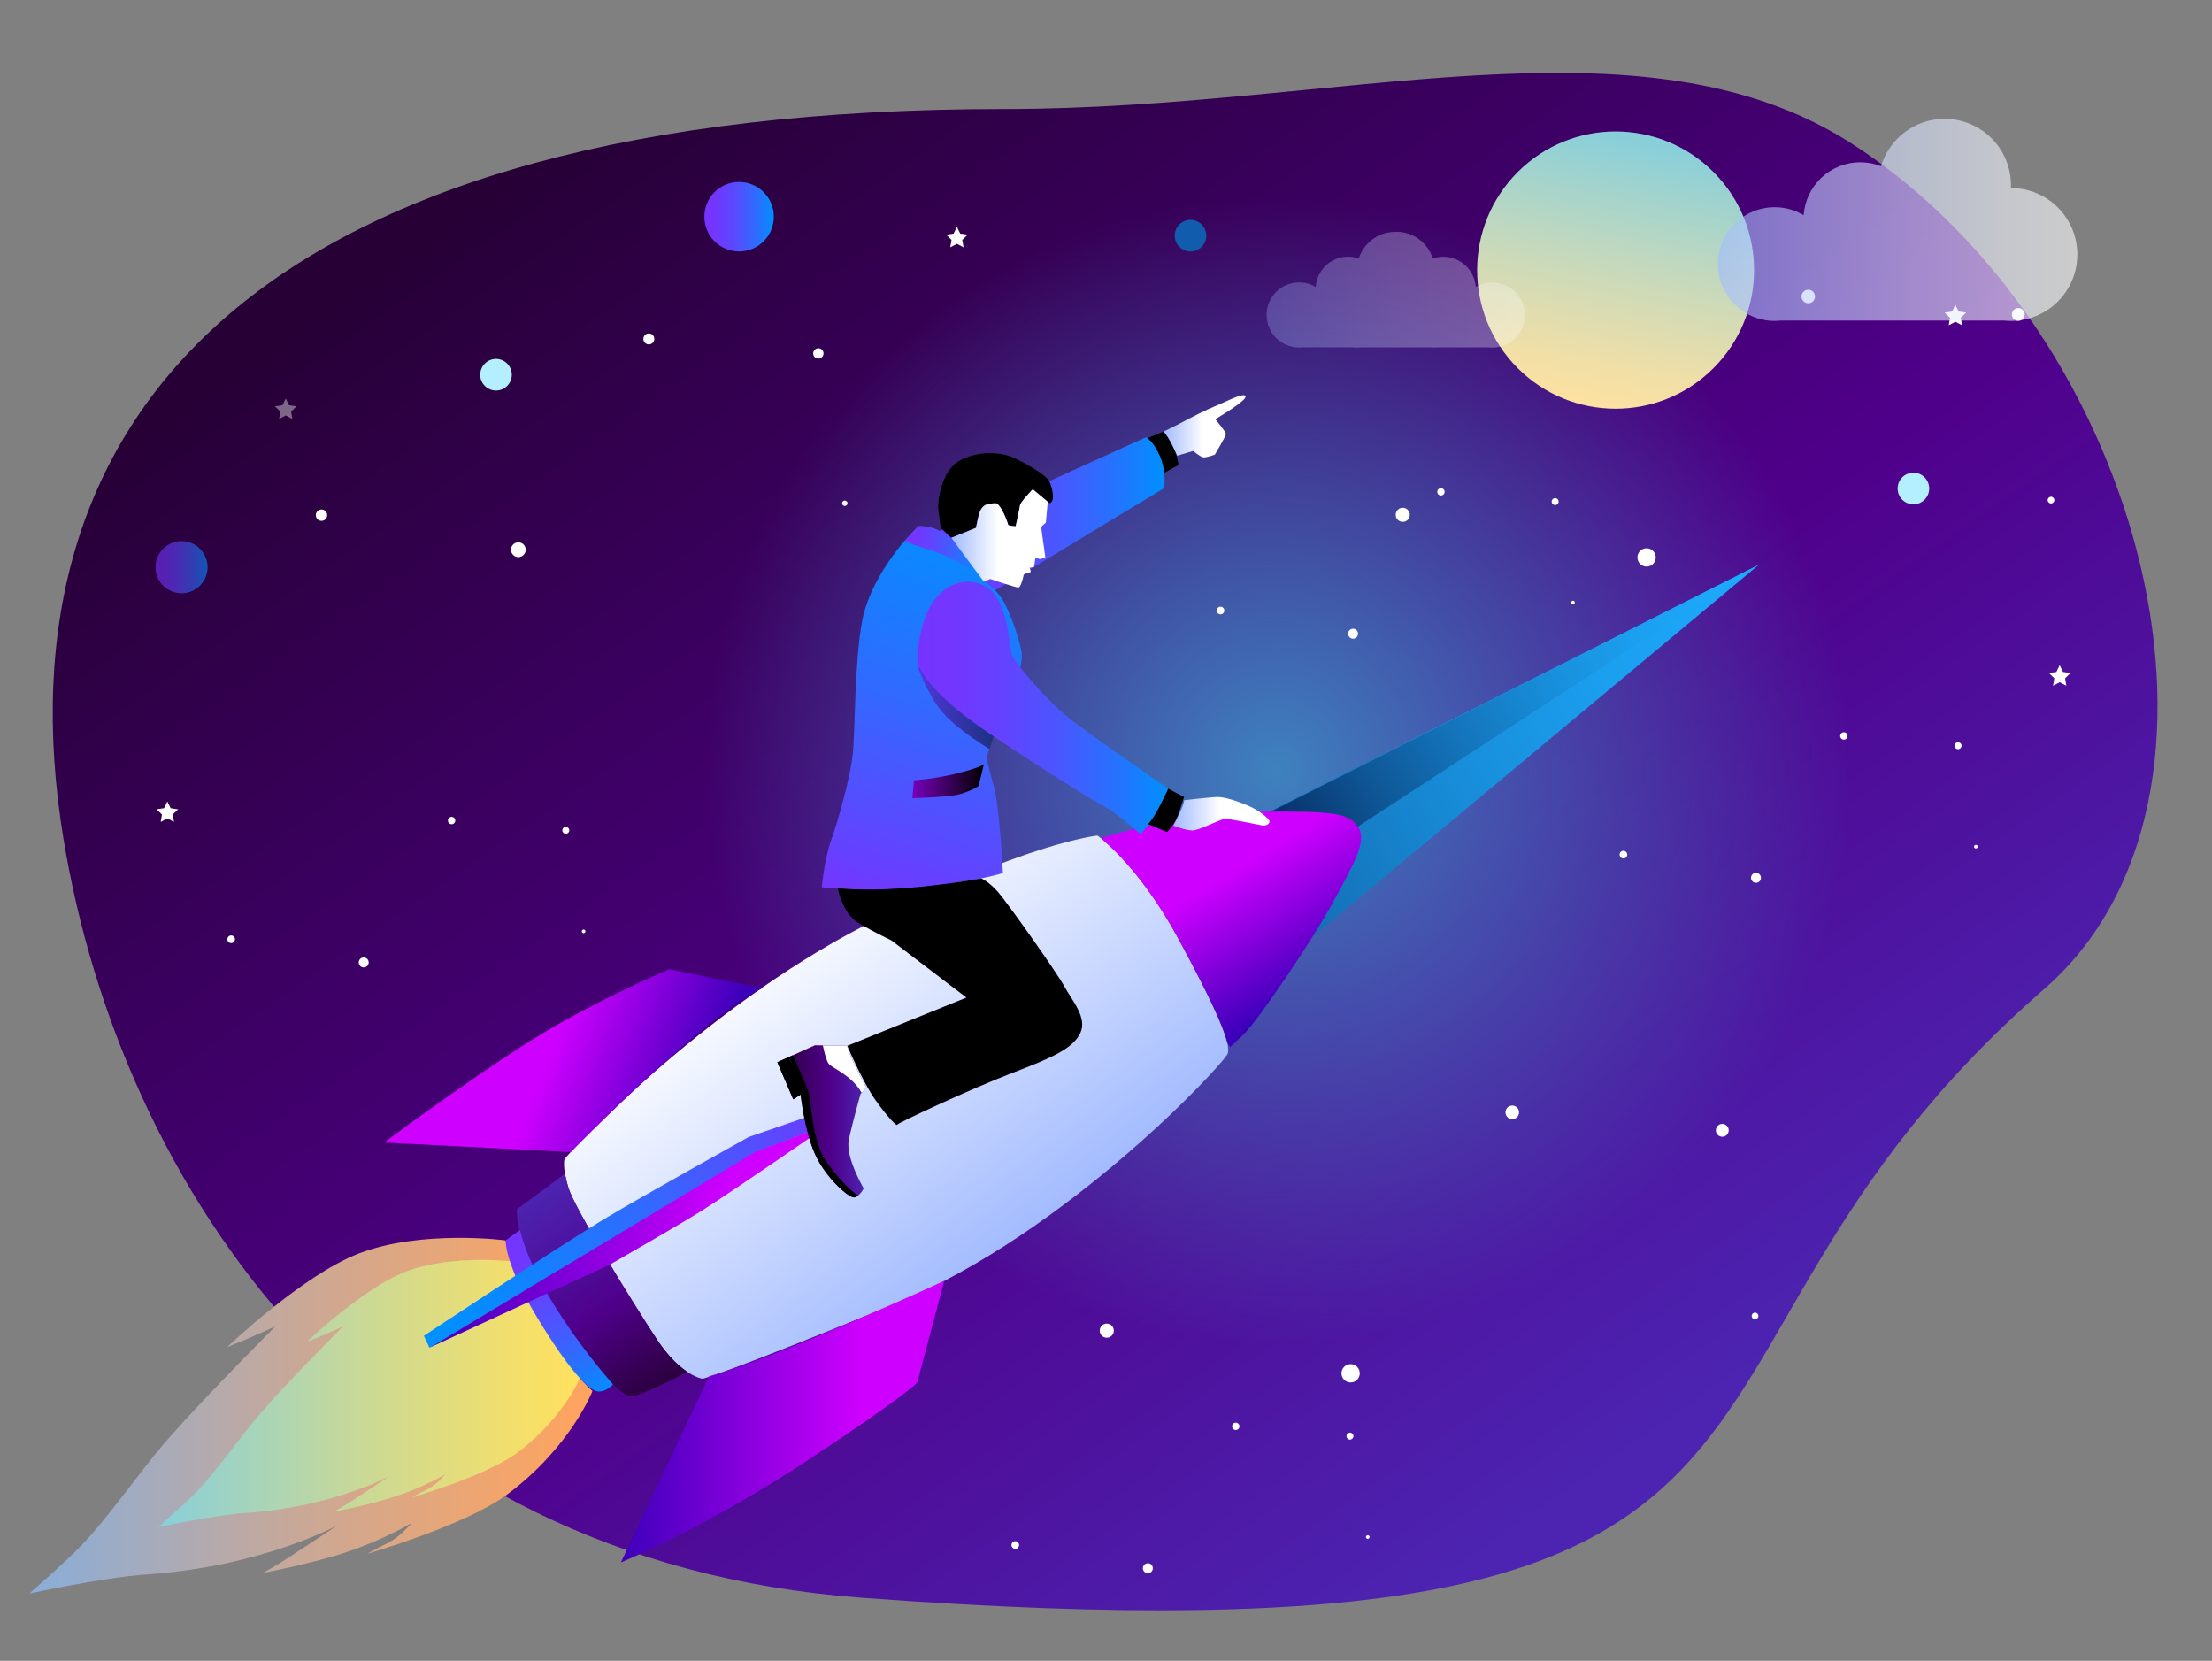 <svg width="698" height="524" viewBox="0 0 698 524" fill="none" xmlns="http://www.w3.org/2000/svg">
<rect x="0" y="0" width="698" height="524" fill="#808080" stroke="none"/>
<path d="M645.101 311.99C504.82 434.134 605.707 528.961 271.758 504.088C115.415 492.429 37.98 373.481 20.05 264.795C-2.181 130.048 82.879 34.392 317.049 34.392C422.683 34.392 517.986 2.489 584.523 45.44C677.27 105.333 714.115 251.904 645.101 311.99Z" fill="url(#paint0_linear_187_6922)"/>
<path d="M222.828 62.627H583.424V423.567H222.828V62.627Z" fill="url(#paint1_radial_187_6922)"/>
<path d="M603.779 159.113C606.53 159.113 608.761 156.88 608.761 154.126C608.761 151.372 606.53 149.139 603.779 149.139C601.027 149.139 598.797 151.372 598.797 154.126C598.797 156.88 601.027 159.113 603.779 159.113Z" fill="#B3EFFF"/>
<path d="M156.518 123.219C159.27 123.219 161.5 120.986 161.5 118.232C161.5 115.478 159.27 113.245 156.518 113.245C153.767 113.245 151.536 115.478 151.536 118.232C151.536 120.986 153.767 123.219 156.518 123.219Z" fill="#B3EFFF"/>
<path d="M478.828 116.066C495.859 133.192 523.517 133.262 540.627 116.223C557.737 99.184 557.807 71.491 540.784 54.365C523.762 37.239 496.095 37.169 478.985 54.208C461.884 71.247 461.814 98.94 478.828 116.066Z" fill="url(#paint2_linear_187_6922)"/>
<path d="M233.219 79.342C239.272 79.342 244.178 74.431 244.178 68.373C244.178 62.315 239.272 57.404 233.219 57.404C227.167 57.404 222.261 62.315 222.261 68.373C222.261 74.431 227.167 79.342 233.219 79.342Z" fill="url(#paint3_linear_187_6922)"/>
<path opacity="0.6" d="M57.288 187.182C61.828 187.182 65.507 183.498 65.507 178.955C65.507 174.411 61.828 170.728 57.288 170.728C52.749 170.728 49.069 174.411 49.069 178.955C49.069 183.498 52.749 187.182 57.288 187.182Z" fill="url(#paint4_linear_187_6922)"/>
<path d="M375.664 79.342C378.415 79.342 380.646 77.11 380.646 74.356C380.646 71.602 378.415 69.369 375.664 69.369C372.912 69.369 370.682 71.602 370.682 74.356C370.682 77.11 372.912 79.342 375.664 79.342Z" fill="#125CAE"/>
<path d="M301.955 71.57L303.002 73.701L305.349 74.041L303.647 75.692L304.049 78.032L301.955 76.932L299.861 78.032L300.253 75.692L298.561 74.041L300.908 73.701L301.955 71.57Z" fill="white"/>
<path opacity="0.4" d="M90.165 125.725L91.212 127.856L93.559 128.197L91.857 129.856L92.258 132.188L90.165 131.087L88.062 132.188L88.463 129.856L86.77 128.197L89.118 127.856L90.165 125.725Z" fill="white"/>
<path d="M52.804 252.865L53.851 254.996L56.198 255.337L54.506 256.996L54.898 259.328L52.804 258.227L50.71 259.328L51.111 256.996L49.41 255.337L51.757 254.996L52.804 252.865ZM649.934 209.88L650.982 212.01L653.328 212.351L651.636 214.01L652.029 216.342L649.934 215.242L647.841 216.342L648.242 214.01L646.54 212.351L648.888 212.01L649.934 209.88ZM617.024 96.154L618.071 98.285L620.418 98.626L618.725 100.285L619.127 102.617L617.024 101.516L614.93 102.617L615.331 100.285L613.63 98.626L615.977 98.285L617.024 96.154Z" fill="white"/>
<path d="M272.604 320.487L555.014 178.186L305.043 386.572" fill="url(#paint5_linear_187_6922)"/>
<path d="M426.033 262.393L555.015 178.186L399.466 256.873L426.033 262.393Z" fill="url(#paint6_linear_187_6922)"/>
<path d="M160.017 471.53C146.894 481.294 115.842 490.246 115.842 490.246C115.842 490.246 118.329 488.822 122.412 486.805C126.495 484.779 129.881 480.499 129.881 480.499C129.881 480.499 121.539 485.591 109.944 489.512C98.357 493.433 82.853 496.28 82.853 496.28C82.853 496.28 86.002 494.752 91.525 491.136C97.057 487.521 106.559 481.224 106.559 481.224C106.559 481.224 82.844 494.228 46.592 496.726C32.405 497.704 9.205 502.787 9.205 502.787C9.205 502.787 20.417 493.11 25.748 487.53C34.22 478.674 44.07 464.43 51.792 455.435C63.291 442.038 86.901 418.475 86.901 418.475L82.155 420.606C77.408 422.737 71.667 425.025 71.667 425.025C71.667 425.025 95.408 402.371 113.076 395.541C132.987 387.847 159.554 391.358 159.554 391.358C159.554 391.358 161.893 402.729 170.583 417.453C179.569 432.667 186.96 438.867 186.96 438.867C186.96 438.867 180.119 456.579 160.017 471.53Z" fill="url(#paint7_linear_187_6922)"/>
<path d="M163.183 458.378C153.324 465.714 129.985 472.447 129.985 472.447C129.985 472.447 131.852 471.382 134.923 469.862C137.994 468.342 140.533 465.12 140.533 465.12C140.533 465.12 134.26 468.945 125.553 471.888C116.845 474.831 105.197 476.98 105.197 476.98C105.197 476.98 107.562 475.827 111.715 473.111C115.868 470.395 123.014 465.661 123.014 465.661C123.014 465.661 105.188 475.434 77.94 477.312C67.278 478.045 49.846 481.862 49.846 481.862C49.846 481.862 58.274 474.587 62.279 470.395C68.648 463.74 76.047 453.042 81.858 446.273C90.504 436.204 108.242 418.501 108.242 418.501L104.674 420.099C101.105 421.698 96.786 423.418 96.786 423.418C96.786 423.418 114.629 406.397 127.908 401.262C142.872 395.48 162.843 398.118 162.843 398.118C162.843 398.118 164.597 406.668 171.132 417.724C177.885 429.165 183.443 433.811 183.443 433.811C183.443 433.811 178.286 447.138 163.183 458.378Z" fill="url(#paint8_linear_187_6922)"/>
<path d="M178.121 365.752C179.622 363.49 221.485 318.583 272.369 292.235C323.253 265.886 346.313 263.633 346.313 263.633C346.313 263.633 359.095 272.663 371.877 296.252C384.659 319.841 388.42 329.369 387.417 332.382C386.413 335.395 336.785 389.087 282.385 411.419C227.993 433.75 221.729 435.007 221.729 435.007C221.729 435.007 214.958 434.256 207.193 422.466C199.428 410.676 181.376 381.315 179.369 374.791C177.362 368.267 178.121 365.752 178.121 365.752Z" fill="url(#paint9_linear_187_6922)"/>
<path d="M428.529 260.873C425.518 256.612 421.514 255.852 397.197 256.105C372.881 256.358 347.569 264.384 347.569 264.384L347.857 264.856C351.626 268.009 361.747 277.554 371.886 296.252C381.51 314.007 386.012 323.797 387.233 328.836L388.184 330.373L392.442 326.356C396.7 322.339 414.246 296.497 420.763 284.453C427.281 272.419 431.539 265.135 428.529 260.873Z" fill="url(#paint10_linear_187_6922)"/>
<path d="M223.744 434.248L195.92 492.962C195.92 492.962 223.238 481.67 255.075 460.596C286.913 439.523 289.417 436.256 289.417 436.256L297.941 404.144C297.933 404.144 246.804 427.724 223.744 434.248Z" fill="url(#paint11_linear_187_6922)"/>
<path d="M240.531 311.806L211.206 305.789C211.206 305.789 185.389 316.575 163.83 330.627C142.27 344.678 121.217 360.486 121.217 360.486L180.119 363.499C180.128 363.49 221.738 320.836 240.531 311.806Z" fill="url(#paint12_linear_187_6922)"/>
<path d="M207.193 422.458C199.419 410.668 181.376 381.306 179.369 374.782C178.819 373.009 178.488 371.542 178.278 370.328L163.079 381.551C163.079 381.551 162.076 392.59 175.608 413.165C189.141 433.741 196.164 440.763 199.419 440.509C202.673 440.256 216.712 432.981 216.712 432.981L216.424 432.51C213.885 430.737 210.639 427.68 207.193 422.458Z" fill="url(#paint13_linear_187_6922)"/>
<path d="M164.082 388.083L159.571 391.341C159.571 391.341 159.074 398.362 169.343 415.427C179.621 432.492 185.886 438.763 188.643 439.016C191.4 439.269 193.407 436.754 193.407 436.754C193.407 436.754 169.343 409.908 164.082 388.083Z" fill="url(#paint14_linear_187_6922)"/>
<path d="M258.835 350.949L236.273 358.73C236.273 358.73 201.294 378.153 189.899 385.079C175.608 393.76 133.754 421.462 133.754 421.462L135.508 425.226L239.283 363.254L262.09 354.469L258.835 350.949Z" fill="url(#paint15_linear_187_6922)"/>
<path d="M135.508 425.217L192.657 398.869C192.657 398.869 214.609 386.31 221.737 381.804C232.041 375.298 262.09 354.46 262.09 354.46L238.28 363.49L135.508 425.217Z" fill="url(#paint16_linear_187_6922)"/>
<path d="M361.607 138.432L367.122 136.17C367.122 136.17 368.509 136.808 369.879 139.934C371.632 143.952 371.885 146.711 371.885 146.711L366.371 149.724C366.363 149.724 363.605 142.196 361.607 138.432Z" fill="black"/>
<path d="M310.968 188.116L367.366 153.995C367.366 153.995 368.038 148.641 366.031 143.96C364.025 139.279 361.686 137.934 361.686 137.934L289.164 170.807" fill="url(#paint17_linear_187_6922)"/>
<path d="M285.482 170.632C285.482 170.632 274.619 182.588 272.115 195.635C269.611 208.683 269.855 230.508 269.105 237.791C268.355 245.066 264.594 258.62 262.334 264.891C260.075 271.161 259.324 279.947 259.324 279.947C259.324 279.947 275.116 281.702 292.662 279.694C310.208 277.685 316.473 275.432 316.473 275.432C316.473 275.432 315.47 254.856 313.629 248.166C311.788 241.477 311.29 239.136 311.29 239.136C311.29 239.136 311.962 236.63 313.629 232.115C315.304 227.599 323.654 211.539 322.319 205.356C320.984 199.164 317.642 190.133 314.798 187.12C311.953 184.107 310.784 183.61 310.784 183.61C310.784 183.61 304.267 174.239 299.756 169.89C295.245 165.54 289.731 166.038 289.731 166.038L285.482 170.632Z" fill="url(#paint18_linear_187_6922)"/>
<path opacity="0.5" d="M289.67 210.543C289.67 210.543 292.593 219.076 297.444 224.761C302.286 230.446 312.233 236.307 312.233 236.307L313.646 232.115L290.342 210.552" fill="url(#paint19_linear_187_6922)"/>
<path d="M308.455 180.335C306.151 177.208 302.574 172.579 299.773 169.881C295.263 165.532 289.748 166.029 289.748 166.029L285.543 170.571C288.562 172.422 296.013 173.793 300.777 176.57C303.674 178.256 306.317 179.479 308.455 180.335Z" fill="url(#paint20_linear_187_6922)"/>
<path d="M288.413 246.158C288.413 246.158 293.762 245.992 301.448 244.149C309.135 242.306 310.47 241.136 310.47 241.136L308.795 247.992C308.795 247.992 304.947 250.664 299.433 251.171C293.919 251.668 287.898 251.843 287.898 251.843L288.413 246.158Z" fill="url(#paint21_linear_187_6922)"/>
<path d="M264.35 280.279C264.35 280.279 265.85 288.305 271.033 291.318C276.216 294.331 281.224 296.671 281.224 296.671L304.956 314.741L267.36 329.963C267.36 329.963 272.202 341.334 276.216 347.028C280.229 352.713 283.065 355.394 283.065 354.888C283.065 354.381 306.797 343.342 319.492 338.495C332.195 333.648 338.538 330.801 340.885 325.954C343.224 321.107 338.215 315.588 335.868 311.239C333.53 306.889 317.651 284.48 314.815 281.301C311.979 278.122 309.632 277.117 309.632 277.117C309.632 277.117 283.562 282.122 264.35 280.279Z" fill="black"/>
<path d="M267.352 329.954L257.161 329.788L245.295 335.142L250.312 346.853L252.65 345.351C252.65 345.351 253.819 356.556 257.161 364.084C260.503 371.612 267.858 377.97 269.524 377.804C271.199 377.638 272.534 374.957 272.534 374.957C272.534 374.957 266.689 365.088 267.858 359.569C269.027 354.049 271.531 345.185 271.531 345.185L273.372 343.176C273.372 343.168 267.692 332.801 267.352 329.954Z" fill="url(#paint22_linear_187_6922)"/>
<path d="M267.352 329.954L259.656 329.832C260.04 331.727 260.738 334.661 261.506 335.648C262.553 337.002 268.713 339.159 271.897 344.783L273.372 343.176C273.372 343.168 267.692 332.801 267.352 329.954Z" fill="white"/>
<path d="M269.524 377.795C269.978 377.752 270.405 377.516 270.789 377.21C267.587 375.105 264.219 371.175 261 366.922C256.323 360.73 255.983 348.023 255.32 345.342C254.762 343.115 251.315 335.447 250.172 332.932L245.295 335.133L250.312 346.844L252.65 345.342C252.65 345.342 253.819 356.547 257.161 364.075C260.503 371.603 267.858 377.961 269.524 377.795ZM296.807 166.536C296.807 166.536 296.31 162.274 296.057 160.51C295.804 158.754 296.807 149.724 301.693 146.082C306.579 142.441 315.104 142.065 320.243 144.58C325.382 147.087 330.015 149.977 331.018 151.733C332.021 153.488 332.519 156.755 332.144 157.759C331.768 158.763 331.14 158.763 331.14 158.763L325.879 154.37C325.879 154.37 321.996 158.388 321.866 159.392C321.743 160.396 320.487 166.038 320.487 166.038C320.487 166.038 318.105 165.916 318.105 165.54C318.105 165.165 315.723 158.519 313.969 158.763C312.216 159.016 309.877 158.51 308.83 162.527C308.534 163.68 307.949 166.545 307.949 166.545L300.175 169.68L296.807 166.536Z" fill="black"/>
<path d="M325.887 154.37C325.887 154.37 322.005 158.388 321.874 159.392C321.752 160.396 320.495 166.038 320.495 166.038C320.495 166.038 318.113 165.916 318.113 165.54C318.113 165.165 315.732 158.519 313.978 158.763C312.224 159.016 309.886 158.51 308.839 162.527C308.542 163.68 307.958 166.545 307.958 166.545L300.184 169.68L310.462 183.522L312.468 182.684C312.468 182.684 320.652 185.444 321.412 185.356C322.162 185.269 322.999 181.758 322.999 181.426C322.999 181.094 324.422 180.754 325.006 180.588C325.591 180.422 324.84 179.164 324.84 179.164L326.263 178.911L326.76 175.898C326.76 175.898 327.842 176.396 328.182 176.396C328.514 176.396 329.857 175.811 329.857 175.811L328.522 166.274L330.023 164.85L330.608 158.492L330.459 158.161L325.887 154.37Z" fill="url(#paint23_linear_187_6922)"/>
<path d="M289.749 209.687C289.749 209.687 291.921 217.713 311.474 230.927C331.027 244.14 344.062 252 348.573 254.516C353.084 257.022 359.933 263.214 359.933 263.214C359.933 263.214 363.78 258.865 365.944 254.847C368.117 250.83 368.614 248.821 368.614 248.821C368.614 248.821 344.551 232.263 337.361 226.578C330.172 220.892 320.487 209.347 319.484 207.006C318.48 204.666 318.314 189.112 311.125 185.094C303.936 181.077 295.917 185.094 292.41 193.627C288.903 202.159 289.749 209.687 289.749 209.687Z" fill="url(#paint24_linear_187_6922)"/>
<path d="M362.228 260L368.248 262.506C368.248 262.506 370.63 260.376 371.886 256.734C373.143 253.092 373.64 251.468 373.64 251.468L368.623 248.83C368.623 248.83 364.487 258.114 362.228 260Z" fill="black"/>
<path d="M373.639 252.472C373.639 252.472 382.163 251.468 384.292 251.468C386.421 251.468 390.557 252.725 394.195 254.35C397.834 255.974 400.591 258.489 400.591 259.118C400.591 259.747 399.962 260.751 397.956 260.376C395.949 260 387.8 258.245 386.421 258.367C385.043 258.489 378.403 262.009 376.265 262.009C374.128 262.009 370.245 260.507 370.245 260.507C370.245 260.507 373.639 254.35 373.639 252.472Z" fill="url(#paint25_linear_187_6922)"/>
<path d="M367.122 136.179C367.122 136.179 371.136 134.258 373.308 133.087C375.481 131.917 380.323 129.411 384.005 127.9C387.678 126.398 392.529 123.716 393.027 125.053C393.524 126.389 383.499 132.249 383.499 132.249C383.499 132.249 386.841 136.266 386.841 136.93C386.841 137.602 383.333 143.454 383.333 143.454C383.333 143.454 380.585 144.449 379.66 144.292C378.735 144.135 376.484 142.283 376.484 142.283L371.467 143.786C371.467 143.786 368.789 137.594 367.122 136.179Z" fill="url(#paint26_linear_187_6922)"/>
<path d="M204.741 108.66C205.695 108.66 206.469 107.886 206.469 106.931C206.469 105.976 205.695 105.202 204.741 105.202C203.787 105.202 203.014 105.976 203.014 106.931C203.014 107.886 203.787 108.66 204.741 108.66Z" fill="white"/>
<path d="M267.43 158.789C267.43 159.261 267.046 159.645 266.575 159.645C266.104 159.645 265.72 159.261 265.72 158.789C265.72 158.318 266.104 157.934 266.575 157.934C267.046 157.934 267.43 158.318 267.43 158.789ZM165.897 173.392C165.903 173.702 165.848 174.01 165.733 174.298C165.619 174.586 165.449 174.848 165.232 175.07C165.015 175.291 164.756 175.467 164.471 175.587C164.185 175.707 163.878 175.769 163.569 175.769C163.259 175.769 162.952 175.707 162.667 175.587C162.381 175.467 162.122 175.292 161.905 175.07C161.689 174.849 161.518 174.587 161.403 174.299C161.289 174.01 161.233 173.702 161.239 173.392C161.251 172.782 161.501 172.2 161.937 171.773C162.372 171.345 162.958 171.105 163.568 171.105C164.178 171.105 164.764 171.345 165.199 171.772C165.635 172.2 165.885 172.781 165.897 173.392ZM103.243 162.536C103.243 163.012 103.054 163.469 102.718 163.805C102.382 164.142 101.926 164.331 101.45 164.331C100.975 164.331 100.519 164.142 100.182 163.805C99.846 163.469 99.657 163.012 99.657 162.536C99.657 161.54 100.46 160.737 101.455 160.737C102.44 160.746 103.243 161.549 103.243 162.536ZM259.866 111.507C259.866 112.407 259.133 113.14 258.234 113.14C257.335 113.14 256.603 112.407 256.603 111.507C256.603 110.608 257.335 109.874 258.234 109.874C259.141 109.874 259.866 110.608 259.866 111.507Z" fill="white"/>
<path d="M570.598 95.682C571.778 95.682 572.735 94.724 572.735 93.543C572.735 92.361 571.778 91.403 570.598 91.403C569.417 91.403 568.46 92.361 568.46 93.543C568.46 94.724 569.417 95.682 570.598 95.682Z" fill="white"/>
<path d="M648.25 157.785C648.25 158.37 647.779 158.842 647.195 158.842C646.61 158.842 646.139 158.37 646.139 157.785C646.139 157.2 646.61 156.728 647.195 156.728C647.779 156.728 648.25 157.2 648.25 157.785ZM522.471 175.872C522.471 177.47 521.179 178.763 519.583 178.763C517.986 178.763 516.695 177.47 516.695 175.872C516.695 174.274 517.986 172.981 519.583 172.981C521.179 172.981 522.471 174.274 522.471 175.872ZM444.862 162.423C444.862 163.654 443.867 164.65 442.637 164.65C441.407 164.65 440.412 163.654 440.412 162.423C440.412 161.191 441.407 160.196 442.637 160.196C443.226 160.198 443.791 160.433 444.208 160.85C444.624 161.268 444.86 161.833 444.862 162.423ZM638.888 99.211C638.888 100.329 637.981 101.237 636.864 101.237C635.747 101.237 634.84 100.329 634.84 99.211C634.84 98.093 635.747 97.185 636.864 97.185C637.981 97.185 638.888 98.093 638.888 99.211Z" fill="white"/>
<path d="M477.196 353.097C478.377 353.097 479.334 352.139 479.334 350.958C479.334 349.776 478.377 348.818 477.196 348.818C476.016 348.818 475.059 349.776 475.059 350.958C475.059 352.139 476.016 353.097 477.196 353.097Z" fill="white"/>
<path d="M554.858 415.2C554.858 415.785 554.387 416.257 553.802 416.257C553.217 416.257 552.746 415.785 552.746 415.2C552.746 414.615 553.217 414.143 553.802 414.143C554.387 414.135 554.858 414.615 554.858 415.2ZM429.078 433.287C429.078 434.885 427.787 436.178 426.19 436.178C424.593 436.178 423.302 434.885 423.302 433.287C423.302 431.689 424.593 430.396 426.19 430.396C427.787 430.396 429.078 431.689 429.078 433.287ZM351.469 419.838C351.469 421.069 350.475 422.064 349.244 422.064C348.014 422.064 347.02 421.069 347.02 419.838C347.02 418.606 348.014 417.61 349.244 417.61C350.475 417.61 351.469 418.606 351.469 419.838ZM545.496 356.626C545.496 357.743 544.588 358.652 543.472 358.652C542.355 358.652 541.447 357.743 541.447 356.626C541.447 355.508 542.355 354.599 543.472 354.599C544.588 354.599 545.496 355.508 545.496 356.626Z" fill="white"/>
<path d="M389.947 451.181C390.587 451.181 391.107 450.661 391.107 450.02C391.107 449.378 390.587 448.858 389.947 448.858C389.306 448.858 388.786 449.378 388.786 450.02C388.786 450.661 389.306 451.181 389.947 451.181Z" fill="white"/>
<path d="M432.166 484.953C432.166 485.106 432.106 485.253 431.998 485.361C431.89 485.469 431.743 485.53 431.591 485.53C431.438 485.53 431.291 485.469 431.183 485.361C431.075 485.253 431.015 485.106 431.015 484.953C431.015 484.63 431.268 484.377 431.591 484.377C431.913 484.377 432.166 484.63 432.166 484.953ZM363.78 494.787C363.78 495.204 363.614 495.604 363.32 495.899C363.025 496.193 362.626 496.359 362.209 496.359C361.793 496.359 361.393 496.193 361.099 495.899C360.804 495.604 360.639 495.204 360.639 494.787C360.639 493.914 361.346 493.215 362.209 493.215C363.073 493.215 363.78 493.914 363.78 494.787ZM321.577 487.468C321.577 488.132 321.036 488.674 320.373 488.674C319.71 488.674 319.169 488.132 319.169 487.468C319.169 486.805 319.71 486.263 320.373 486.263C321.036 486.263 321.577 486.805 321.577 487.468ZM427.08 453.103C427.08 453.714 426.591 454.203 425.98 454.203C425.37 454.203 424.881 453.714 424.881 453.103C424.881 452.492 425.37 452.002 425.98 452.002C426.582 452.002 427.08 452.492 427.08 453.103Z" fill="white"/>
<path d="M142.505 260.052C143.146 260.052 143.666 259.532 143.666 258.891C143.666 258.249 143.146 257.729 142.505 257.729C141.864 257.729 141.345 258.249 141.345 258.891C141.345 259.532 141.864 260.052 142.505 260.052Z" fill="white"/>
<path d="M184.735 293.824C184.738 293.902 184.725 293.979 184.698 294.052C184.67 294.124 184.628 294.19 184.575 294.246C184.521 294.302 184.457 294.347 184.385 294.377C184.314 294.408 184.237 294.424 184.16 294.424C184.082 294.424 184.006 294.408 183.934 294.378C183.863 294.347 183.798 294.303 183.745 294.247C183.691 294.191 183.649 294.125 183.621 294.053C183.594 293.98 183.581 293.903 183.584 293.825C183.59 293.676 183.653 293.535 183.76 293.432C183.867 293.329 184.01 293.271 184.159 293.271C184.308 293.271 184.451 293.328 184.558 293.431C184.666 293.535 184.729 293.675 184.735 293.824ZM116.34 303.658C116.34 304.075 116.174 304.475 115.88 304.77C115.585 305.064 115.186 305.23 114.769 305.23C114.352 305.23 113.953 305.064 113.658 304.77C113.364 304.475 113.199 304.075 113.199 303.658C113.199 303.241 113.364 302.841 113.658 302.546C113.953 302.252 114.352 302.086 114.769 302.086C115.186 302.086 115.585 302.252 115.88 302.546C116.174 302.841 116.34 303.241 116.34 303.658ZM74.145 296.348C74.145 297.012 73.605 297.553 72.941 297.553C72.278 297.553 71.737 297.012 71.737 296.348C71.737 295.684 72.278 295.143 72.941 295.143C73.605 295.143 74.145 295.676 74.145 296.348ZM179.639 261.974C179.639 262.585 179.151 263.074 178.54 263.074C177.929 263.074 177.441 262.585 177.441 261.974C177.441 261.362 177.929 260.873 178.54 260.873C179.151 260.873 179.639 261.371 179.639 261.974Z" fill="white"/>
<path d="M581.835 233.355C582.476 233.355 582.996 232.835 582.996 232.193C582.996 231.552 582.476 231.032 581.835 231.032C581.194 231.032 580.675 231.552 580.675 232.193C580.675 232.835 581.194 233.355 581.835 233.355Z" fill="white"/>
<path d="M624.064 267.127C624.064 267.441 623.811 267.703 623.488 267.703C623.165 267.703 622.912 267.45 622.912 267.127C622.912 266.812 623.165 266.55 623.488 266.55C623.811 266.55 624.064 266.803 624.064 267.127ZM555.669 276.96C555.669 277.377 555.503 277.777 555.209 278.072C554.914 278.367 554.515 278.532 554.098 278.532C553.682 278.532 553.282 278.367 552.988 278.072C552.693 277.777 552.528 277.377 552.528 276.96C552.528 276.543 552.693 276.143 552.988 275.849C553.282 275.554 553.682 275.388 554.098 275.388C554.515 275.388 554.914 275.554 555.209 275.849C555.503 276.143 555.669 276.543 555.669 276.96ZM513.475 269.65C513.475 270.314 512.934 270.856 512.27 270.856C511.607 270.856 511.066 270.314 511.066 269.65C511.066 268.987 511.607 268.445 512.27 268.445C512.934 268.437 513.475 268.978 513.475 269.65ZM618.968 235.276C618.968 235.887 618.48 236.376 617.869 236.376C617.258 236.376 616.77 235.887 616.77 235.276C616.77 234.665 617.258 234.176 617.869 234.176C618.48 234.176 618.968 234.673 618.968 235.276Z" fill="white"/>
<path d="M454.695 156.335C455.336 156.335 455.855 155.815 455.855 155.174C455.855 154.532 455.336 154.012 454.695 154.012C454.054 154.012 453.534 154.532 453.534 155.174C453.534 155.815 454.054 156.335 454.695 156.335Z" fill="white"/>
<path d="M496.923 190.107C496.923 190.422 496.67 190.684 496.347 190.684C496.025 190.684 495.772 190.43 495.772 190.107C495.772 189.793 496.025 189.531 496.347 189.531C496.67 189.531 496.923 189.784 496.923 190.107ZM428.528 199.941C428.528 200.358 428.363 200.758 428.068 201.053C427.773 201.347 427.374 201.513 426.957 201.513C426.541 201.513 426.141 201.347 425.847 201.053C425.552 200.758 425.387 200.358 425.387 199.941C425.387 199.524 425.552 199.124 425.847 198.829C426.141 198.535 426.541 198.369 426.957 198.369C427.374 198.369 427.773 198.535 428.068 198.829C428.363 199.124 428.528 199.524 428.528 199.941ZM386.334 192.631C386.334 193.295 385.793 193.836 385.13 193.836C384.467 193.836 383.926 193.295 383.926 192.631C383.926 191.967 384.467 191.426 385.13 191.426C385.793 191.417 386.334 191.959 386.334 192.631ZM491.828 158.257C491.828 158.868 491.339 159.357 490.729 159.357C490.118 159.357 489.629 158.868 489.629 158.257C489.629 157.645 490.118 157.156 490.729 157.156C491.339 157.156 491.828 157.645 491.828 158.257Z" fill="white"/>
<path opacity="0.6" d="M560.005 65.378C563.347 65.378 566.47 66.295 569.149 67.893C569.786 58.566 577.542 51.203 587.018 51.203C589.33 51.203 591.537 51.649 593.561 52.444C596.144 43.798 604.145 37.492 613.62 37.492C625.19 37.492 634.56 46.88 634.56 58.452C634.56 58.749 634.551 59.046 634.534 59.334H634.56C646.121 59.334 655.5 68.723 655.5 80.294C655.5 91.875 646.121 101.254 634.56 101.254C633.836 101.254 633.121 101.219 632.423 101.149H561.951C561.305 101.219 560.659 101.254 559.996 101.254C550.102 101.254 542.075 93.22 542.075 83.316C542.084 73.412 550.111 65.378 560.005 65.378Z" fill="url(#paint27_linear_187_6922)"/>
<path opacity="0.3" d="M470.914 89.124C469.004 89.124 467.206 89.648 465.679 90.565C465.313 85.22 460.872 81.002 455.445 81.002C454.276 81.002 453.15 81.211 452.103 81.578C450.594 76.688 446.031 73.124 440.647 73.124C440.246 73.124 439.845 73.15 439.452 73.185C434.418 73.5 430.23 76.915 428.773 81.552C427.717 81.185 426.591 80.975 425.414 80.975C419.987 80.975 415.546 85.194 415.179 90.538C413.597 89.593 411.787 89.095 409.944 89.097C404.273 89.097 399.684 93.7 399.684 99.368C399.684 105.045 404.282 109.638 409.944 109.638C410.319 109.638 410.695 109.612 411.061 109.577H426.818C427.281 109.63 427.743 109.665 428.223 109.665C428.633 109.665 429.043 109.647 429.445 109.603H451.946C452.173 109.612 452.4 109.638 452.636 109.638C452.871 109.638 453.098 109.612 453.325 109.603H469.798C470.164 109.647 470.539 109.665 470.914 109.665C476.586 109.665 481.175 105.062 481.175 99.394C481.175 93.726 476.577 89.124 470.914 89.124Z" fill="url(#paint28_linear_187_6922)"/>
<defs>
<linearGradient id="paint0_linear_187_6922" x1="203.161" y1="27.153" x2="507.914" y2="463.991" gradientUnits="userSpaceOnUse">
<stop stop-color="#270036"/>
<stop offset="0.594" stop-color="#4F008B"/>
<stop offset="1" stop-color="#4C24B1"/>
</linearGradient>
<radialGradient id="paint1_radial_187_6922" cx="0" cy="0" r="1" gradientUnits="userSpaceOnUse" gradientTransform="translate(403.131 243.101) scale(180.299 180.471)">
<stop stop-color="#3E82BF"/>
<stop offset="1" stop-color="#3E82BF" stop-opacity="0"/>
</radialGradient>
<linearGradient id="paint2_linear_187_6922" x1="518.058" y1="44.188" x2="500.794" y2="129.951" gradientUnits="userSpaceOnUse">
<stop stop-color="#88CFDA"/>
<stop offset="0.008" stop-color="#89CFD9"/>
<stop offset="0.478" stop-color="#C8D9BB"/>
<stop offset="0.822" stop-color="#F0DFA7"/>
<stop offset="1" stop-color="#FFE1A0"/>
</linearGradient>
<linearGradient id="paint3_linear_187_6922" x1="222.265" y1="68.375" x2="244.18" y2="68.375" gradientUnits="userSpaceOnUse">
<stop stop-color="#7633FF"/>
<stop offset="0.159" stop-color="#7137FF"/>
<stop offset="0.353" stop-color="#6243FF"/>
<stop offset="0.568" stop-color="#4957FF"/>
<stop offset="0.794" stop-color="#2672FF"/>
<stop offset="1" stop-color="#0090FF"/>
</linearGradient>
<linearGradient id="paint4_linear_187_6922" x1="49.069" y1="178.951" x2="65.505" y2="178.951" gradientUnits="userSpaceOnUse">
<stop stop-color="#7633FF"/>
<stop offset="0.159" stop-color="#7137FF"/>
<stop offset="0.353" stop-color="#6243FF"/>
<stop offset="0.568" stop-color="#4957FF"/>
<stop offset="0.794" stop-color="#2672FF"/>
<stop offset="1" stop-color="#0090FF"/>
</linearGradient>
<linearGradient id="paint5_linear_187_6922" x1="600.994" y1="164.63" x2="269.918" y2="364.59" gradientUnits="userSpaceOnUse">
<stop stop-color="#1DACFF"/>
<stop offset="0.136" stop-color="#1CA9FB"/>
<stop offset="0.274" stop-color="#1B9FEF"/>
<stop offset="0.414" stop-color="#188EDA"/>
<stop offset="0.555" stop-color="#1476BD"/>
<stop offset="0.696" stop-color="#0F5898"/>
<stop offset="0.839" stop-color="#08326B"/>
<stop offset="0.979" stop-color="#010737"/>
<stop offset="1" stop-color="#00002E"/>
</linearGradient>
<linearGradient id="paint6_linear_187_6922" x1="566.031" y1="167.089" x2="376.416" y2="281.352" gradientUnits="userSpaceOnUse">
<stop stop-color="#1DACFF"/>
<stop offset="0.136" stop-color="#1CA9FB"/>
<stop offset="0.274" stop-color="#1B9FEF"/>
<stop offset="0.414" stop-color="#188EDA"/>
<stop offset="0.555" stop-color="#1476BD"/>
<stop offset="0.696" stop-color="#0F5898"/>
<stop offset="0.839" stop-color="#08326B"/>
<stop offset="0.979" stop-color="#010737"/>
<stop offset="1" stop-color="#00002E"/>
</linearGradient>
<linearGradient id="paint7_linear_187_6922" x1="9.219" y1="446.658" x2="186.973" y2="446.658" gradientUnits="userSpaceOnUse">
<stop stop-color="#88AEDA"/>
<stop offset="0.042" stop-color="#8EADD4"/>
<stop offset="0.496" stop-color="#CBA895"/>
<stop offset="0.828" stop-color="#F1A56D"/>
<stop offset="1" stop-color="#FFA45E"/>
</linearGradient>
<linearGradient id="paint8_linear_187_6922" x1="49.849" y1="439.681" x2="183.436" y2="439.681" gradientUnits="userSpaceOnUse">
<stop stop-color="#88CFDA"/>
<stop offset="0.042" stop-color="#8ED0D4"/>
<stop offset="0.496" stop-color="#CBD995"/>
<stop offset="0.828" stop-color="#F1DF6D"/>
<stop offset="1" stop-color="#FFE15E"/>
</linearGradient>
<linearGradient id="paint9_linear_187_6922" x1="318.923" y1="396.33" x2="158.817" y2="187.97" gradientUnits="userSpaceOnUse">
<stop stop-color="#A1BAFF"/>
<stop offset="0.488" stop-color="white"/>
</linearGradient>
<linearGradient id="paint10_linear_187_6922" x1="416.739" y1="309.474" x2="385.856" y2="259.135" gradientUnits="userSpaceOnUse">
<stop stop-color="#3D00BA"/>
<stop offset="0.745" stop-color="#CE00FF"/>
</linearGradient>
<linearGradient id="paint11_linear_187_6922" x1="195.916" y1="448.549" x2="297.936" y2="448.549" gradientUnits="userSpaceOnUse">
<stop stop-color="#3D00BA"/>
<stop offset="0.745" stop-color="#CE00FF"/>
</linearGradient>
<linearGradient id="paint12_linear_187_6922" x1="219.114" y1="351.204" x2="157.937" y2="327.156" gradientUnits="userSpaceOnUse">
<stop stop-color="#3D00BA"/>
<stop offset="0.745" stop-color="#CE00FF"/>
</linearGradient>
<linearGradient id="paint13_linear_187_6922" x1="209.396" y1="441.051" x2="167.23" y2="377.111" gradientUnits="userSpaceOnUse">
<stop stop-color="#270036"/>
<stop offset="0.438" stop-color="#4F008B"/>
<stop offset="1" stop-color="#4C24B1"/>
</linearGradient>
<linearGradient id="paint14_linear_187_6922" x1="159.936" y1="388.575" x2="190.058" y2="441.236" gradientUnits="userSpaceOnUse">
<stop stop-color="#7633FF"/>
<stop offset="0.159" stop-color="#7137FF"/>
<stop offset="0.353" stop-color="#6243FF"/>
<stop offset="0.568" stop-color="#4957FF"/>
<stop offset="0.794" stop-color="#2672FF"/>
<stop offset="1" stop-color="#0090FF"/>
</linearGradient>
<linearGradient id="paint15_linear_187_6922" x1="269.951" y1="346.999" x2="139.056" y2="416.893" gradientUnits="userSpaceOnUse">
<stop stop-color="#7633FF"/>
<stop offset="0.132" stop-color="#6342FF"/>
<stop offset="0.534" stop-color="#2E6CFF"/>
<stop offset="0.835" stop-color="#0D86FF"/>
<stop offset="1" stop-color="#0090FF"/>
</linearGradient>
<linearGradient id="paint16_linear_187_6922" x1="135.506" y1="389.839" x2="262.091" y2="389.839" gradientUnits="userSpaceOnUse">
<stop stop-color="#3D00BA"/>
<stop offset="0.745" stop-color="#CE00FF"/>
</linearGradient>
<linearGradient id="paint17_linear_187_6922" x1="289.162" y1="163.023" x2="367.476" y2="163.023" gradientUnits="userSpaceOnUse">
<stop stop-color="#7633FF"/>
<stop offset="0.159" stop-color="#7137FF"/>
<stop offset="0.353" stop-color="#6243FF"/>
<stop offset="0.568" stop-color="#4957FF"/>
<stop offset="0.794" stop-color="#2672FF"/>
<stop offset="1" stop-color="#0090FF"/>
</linearGradient>
<linearGradient id="paint18_linear_187_6922" x1="278.012" y1="288.293" x2="317.183" y2="160.856" gradientUnits="userSpaceOnUse">
<stop stop-color="#7633FF"/>
<stop offset="0.111" stop-color="#6640FF"/>
<stop offset="0.524" stop-color="#2F6BFF"/>
<stop offset="0.833" stop-color="#0D86FF"/>
<stop offset="1" stop-color="#0090FF"/>
</linearGradient>
<linearGradient id="paint19_linear_187_6922" x1="289.673" y1="223.421" x2="313.644" y2="223.421" gradientUnits="userSpaceOnUse">
<stop stop-color="#7700BB"/>
<stop offset="1"/>
</linearGradient>
<linearGradient id="paint20_linear_187_6922" x1="285.542" y1="173.177" x2="308.455" y2="173.177" gradientUnits="userSpaceOnUse">
<stop stop-color="#7633FF"/>
<stop offset="0.159" stop-color="#7137FF"/>
<stop offset="0.353" stop-color="#6243FF"/>
<stop offset="0.568" stop-color="#4957FF"/>
<stop offset="0.794" stop-color="#2672FF"/>
<stop offset="1" stop-color="#0090FF"/>
</linearGradient>
<linearGradient id="paint21_linear_187_6922" x1="287.909" y1="246.49" x2="310.468" y2="246.49" gradientUnits="userSpaceOnUse">
<stop stop-color="#7700BB"/>
<stop offset="1"/>
</linearGradient>
<linearGradient id="paint22_linear_187_6922" x1="245.297" y1="353.793" x2="273.371" y2="353.793" gradientUnits="userSpaceOnUse">
<stop stop-color="#270036"/>
<stop offset="0.594" stop-color="#4F008B"/>
<stop offset="1" stop-color="#4C24B1"/>
</linearGradient>
<linearGradient id="paint23_linear_187_6922" x1="300.191" y1="169.861" x2="330.605" y2="169.861" gradientUnits="userSpaceOnUse">
<stop stop-color="#A1BAFF"/>
<stop offset="0.488" stop-color="white"/>
</linearGradient>
<linearGradient id="paint24_linear_187_6922" x1="289.661" y1="223.376" x2="368.623" y2="223.376" gradientUnits="userSpaceOnUse">
<stop stop-color="#7633FF"/>
<stop offset="0.159" stop-color="#7137FF"/>
<stop offset="0.353" stop-color="#6243FF"/>
<stop offset="0.568" stop-color="#4957FF"/>
<stop offset="0.794" stop-color="#2672FF"/>
<stop offset="1" stop-color="#0090FF"/>
</linearGradient>
<linearGradient id="paint25_linear_187_6922" x1="370.251" y1="256.735" x2="400.582" y2="256.735" gradientUnits="userSpaceOnUse">
<stop stop-color="#A1BAFF"/>
<stop offset="0.488" stop-color="white"/>
</linearGradient>
<linearGradient id="paint26_linear_187_6922" x1="367.119" y1="134.498" x2="393.039" y2="134.498" gradientUnits="userSpaceOnUse">
<stop stop-color="#A1BAFF"/>
<stop offset="0.488" stop-color="white"/>
</linearGradient>
<linearGradient id="paint27_linear_187_6922" x1="542.086" y1="69.372" x2="655.512" y2="69.372" gradientUnits="userSpaceOnUse">
<stop stop-color="#A1BAFF"/>
<stop offset="0.089" stop-color="#ACC2FF"/>
<stop offset="0.499" stop-color="#D9E3FF"/>
<stop offset="0.816" stop-color="#F5F7FF"/>
<stop offset="1" stop-color="white"/>
</linearGradient>
<linearGradient id="paint28_linear_187_6922" x1="399.668" y1="91.398" x2="481.175" y2="91.398" gradientUnits="userSpaceOnUse">
<stop stop-color="#A1BAFF"/>
<stop offset="0.089" stop-color="#ACC2FF"/>
<stop offset="0.499" stop-color="#D9E3FF"/>
<stop offset="0.816" stop-color="#F5F7FF"/>
<stop offset="1" stop-color="white"/>
</linearGradient>
</defs>
</svg>
